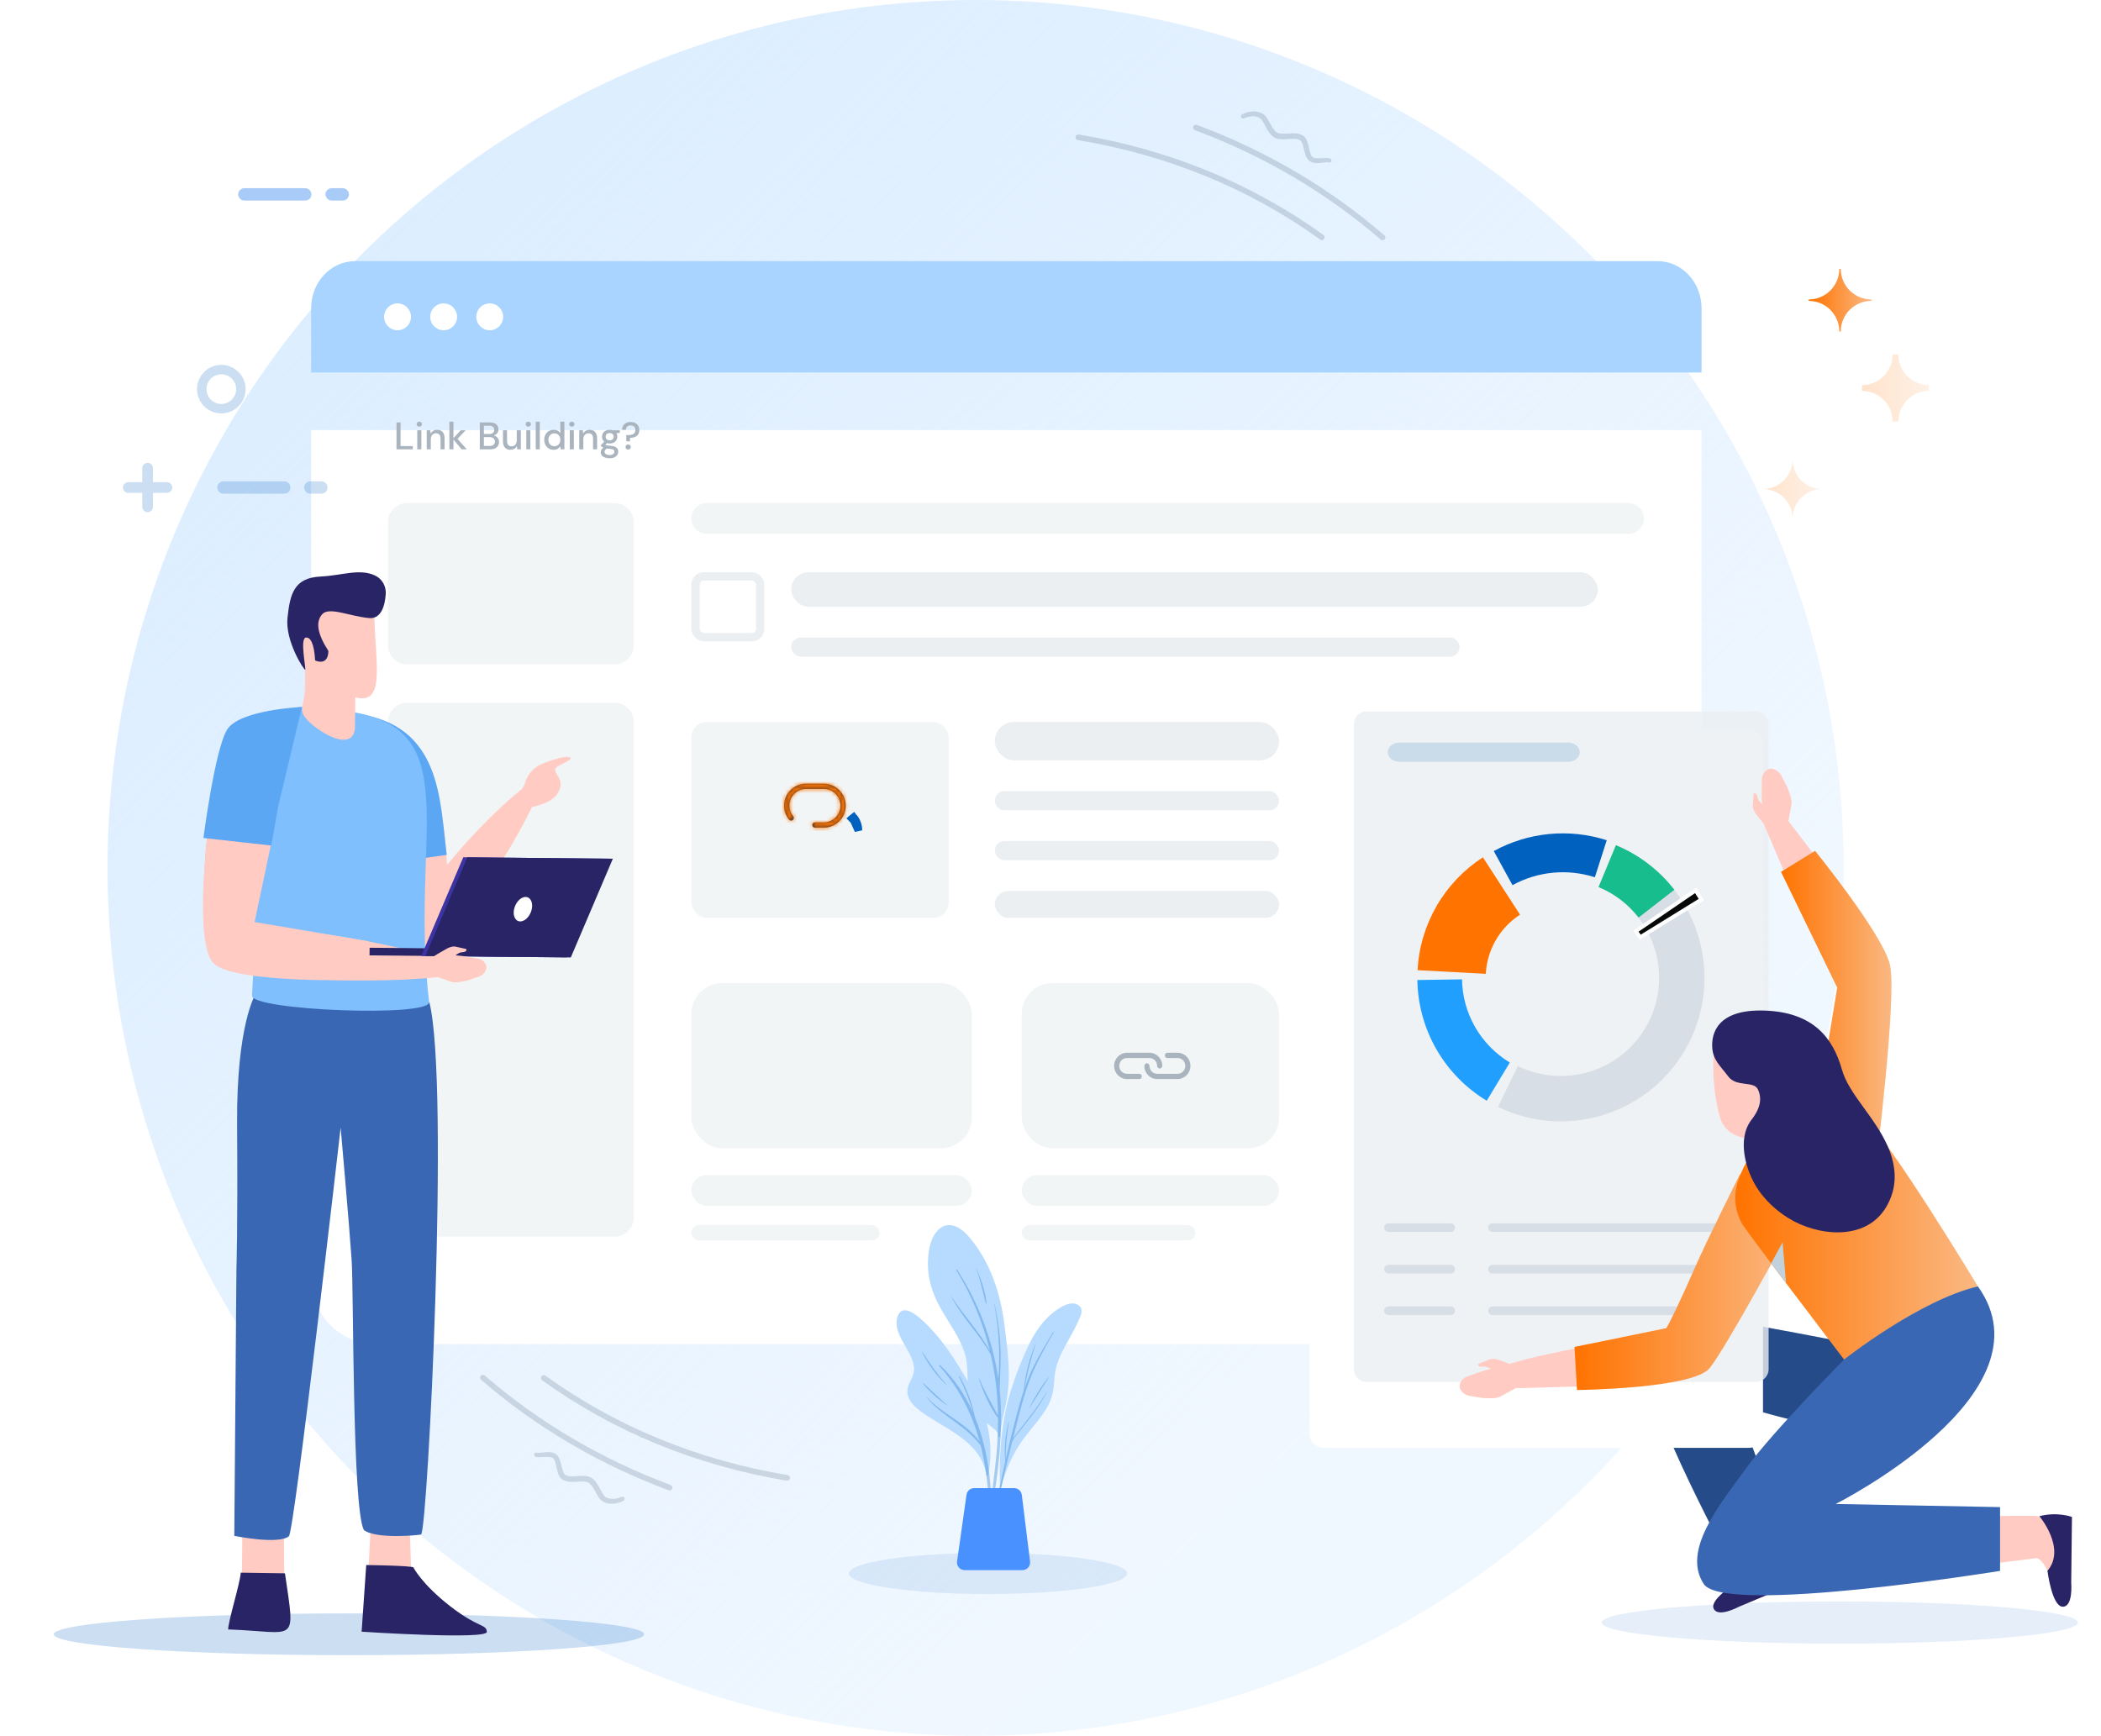<svg width="547" height="452" viewBox="0 0 547 452" fill="none" xmlns="http://www.w3.org/2000/svg">
<circle cx="226" cy="226" r="226" transform="matrix(-1 0 0 1 480 0)" fill="url(#paint0_linear_15095_28478)"/>
<path opacity="0.1" d="M479 428C513.242 428 541 425.538 541 422.5C541 419.462 513.242 417 479 417C444.758 417 417 419.462 417 422.5C417 425.538 444.758 428 479 428Z" fill="#0061BF"/>
<path opacity="0.2" d="M90.858 431C133.306 431 167.717 428.563 167.717 425.557C167.717 422.55 133.306 420.113 90.858 420.113C48.411 420.113 14 422.55 14 425.557C14 428.563 48.411 431 90.858 431Z" fill="#0061BF"/>
<g filter="url(#filter0_d_15095_28478)">
<path d="M81 97H443V335H98C88.611 335 81 327.389 81 318V97Z" fill="white"/>
</g>
<path d="M442.999 97H81V80.269C81 73.494 86.125 68 92.447 68H431.553C437.875 68 443 73.494 443 80.269V97H442.999Z" fill="#A8D4FF"/>
<circle cx="103.5" cy="82.5" r="3.5" fill="white"/>
<circle cx="115.5" cy="82.5" r="3.5" fill="white"/>
<circle cx="127.5" cy="82.5" r="3.5" fill="white"/>
<path d="M160 183H106C103.239 183 101 185.239 101 188V317C101 319.761 103.239 322 106 322H160C162.761 322 165 319.761 165 317V188C165 185.239 162.761 183 160 183Z" fill="#F2F5F6"/>
<path d="M160 173H106C103.239 173 101 170.761 101 168V136C101 133.239 103.239 131 106 131H160C162.761 131 165 133.239 165 136V168C165 170.761 162.761 173 160 173Z" fill="#F2F5F6"/>
<path d="M94.288 258.037C79.446 258.456 86.755 272.288 89.534 284.432C94.615 303.517 91.669 328.247 99.361 330.961C119.877 337.213 113.346 264.315 107.653 260.975C104.979 259.449 99.271 258.551 94.288 258.037Z" fill="#EDAC98"/>
<path d="M107.661 324.625C93.271 314.276 94.351 383.224 98.173 402.61C101.997 421.996 106.09 408.851 108.958 377.893C111.826 346.936 113.322 328.698 107.661 324.625Z" fill="#EDAC98"/>
<path d="M96.437 399L96 407.526L107 408L106.747 399.734L96.437 399Z" fill="#FFCBC2"/>
<path d="M107.628 408.151C107.628 408.151 109.838 412.522 117.238 418.269C124.639 424.015 126.604 422.809 126.754 424.923C126.903 427.038 94.15 424.88 94.15 424.88L95.348 407.517C95.348 407.517 107.629 407.698 107.628 408.151Z" fill="#292466"/>
<path d="M78.436 258.24C63.902 255.2 63.913 270.889 63.79 283.347C64.292 303.088 59.559 325.918 66.407 330.345C84.906 341.193 90.925 266.381 86.168 261.811C83.921 259.704 83.162 259.898 78.436 258.24Z" fill="#EDAC98"/>
<path d="M74.176 324.296C59.787 313.947 60.866 382.895 64.689 402.281C68.513 421.667 72.605 408.522 75.473 377.564C78.341 346.607 79.838 328.367 74.176 324.296Z" fill="#EDAC98"/>
<path d="M63.103 398L63 409.675L74 410L73.901 398.535L63.103 398Z" fill="#FFCBC2"/>
<path d="M62.677 409.509C62.502 412.31 59.483 421.86 59.395 424.29C77.466 424.926 76.921 428.555 74.192 409.68L62.677 409.509Z" fill="#292466"/>
<path d="M66.456 259C66.456 259 61.566 266.933 61.73 292.549C61.917 321.84 61.572 328.71 61.55 330.868C61.527 333.024 61 399.921 61 399.921C61 399.921 72.425 402.275 75.207 400.029C76.663 398.854 88.689 293.623 88.689 293.623C88.689 293.623 90.901 318.604 91.546 328.076C92.103 336.279 91.698 392.603 94.727 398.393C97.892 400.893 109.486 399.716 109.645 399.559C111.375 397.834 117.115 282.159 111.784 260.976L66.456 259Z" fill="#3A67B3"/>
<path d="M101.762 193.505C93.6 198.718 104.115 247.728 110.413 245.16C121.427 246.012 116.546 187.772 101.762 193.505Z" fill="#FFCBC2"/>
<path d="M92.477 185.791C115.09 188.628 114.472 208.467 116.311 222.614L100.443 224.766L92.477 185.791Z" fill="#5BA7F4"/>
<path d="M110.929 246.221C120.434 244.608 142.709 205.674 140.552 203.377C138.886 199.031 92.221 246.175 110.929 246.221Z" fill="#FFCBC2"/>
<path d="M78.332 184.096C48.001 187.953 69.231 205.484 65.615 259.264C65.58 263.11 111.942 264.943 111.723 260.944C106.686 218.526 121.301 190.696 92.429 185.517" fill="#80BFFE"/>
<path d="M92.497 181.588L92.418 189.591C91.773 196.949 80.231 189.003 78.943 185.983C78.049 184.038 79.37 183.056 79.41 178.953C79.451 174.851 79.455 174.398 79.455 174.398C65.677 152.512 88.658 143.607 97.452 159.134C97.476 171.793 100.77 183.738 92.497 181.588Z" fill="#FFCBC2"/>
<path d="M62.526 192.841C53.529 195.655 49.904 246.613 56.475 245.806C66.601 249.415 77.875 191.228 62.526 192.841Z" fill="#EDAC98"/>
<path d="M95.999 245.107L66.285 240.091L70.654 219.386L54.019 217.422C54.019 217.422 50.537 245.221 55.49 250.724C60.443 256.227 94.606 255.158 94.606 255.158L95.999 245.107Z" fill="#FFCBC2"/>
<path d="M57.208 247.171C57.306 248.865 58.421 250.352 59.929 251.132C71.722 257.233 122.637 255.798 121.048 252.287C120.999 249.552 56.467 234.428 57.208 247.171Z" fill="#FFCBC2"/>
<path d="M78.617 184.093C78.617 184.093 62.352 184.775 59.136 189.983C55.921 195.19 52.967 218.203 52.967 218.203L70.621 220.172L72.432 209.935" fill="#5BA7F4"/>
<path d="M100.431 154.678C100.571 152.668 99.486 150.726 97.663 149.867C93.601 147.954 89.117 149.855 83.453 150.126C76.472 150.458 75.514 154.764 74.854 160.844C74.192 166.924 79.137 174.482 79.453 174.399C79.768 174.317 77.948 166.076 79.692 166.007C81.437 165.938 81.916 169.573 82.036 171.975C84.5 173 85.5 171.5 85.5 169.5C82.698 165.17 82.077 161.999 83.87 159.959C85.663 157.919 90.843 160.429 96.043 160.937C99.374 161.263 100.24 157.455 100.431 154.678Z" fill="#292466"/>
<path d="M96.21 248.772L136.914 249.175L136.934 247.19L96.23 246.787L96.21 248.772Z" fill="#292466"/>
<path d="M147.548 249.294L109.674 248.921L120.614 223.224L158.488 223.597L147.548 249.294Z" fill="#3C34A4"/>
<path d="M148.616 249.304L110.742 248.932L121.682 223.234L159.556 223.607L148.616 249.304Z" fill="#292466"/>
<path d="M134.874 239.82C135.999 240.285 137.48 239.285 138.181 237.587C138.882 235.889 138.538 234.137 137.413 233.672C136.287 233.208 134.807 234.208 134.106 235.906C133.404 237.604 133.748 239.356 134.874 239.82Z" fill="white"/>
<path d="M144.531 200.574C144.916 202.195 147.004 203.3 145.309 206.38C143.613 209.46 137.97 210.219 137.97 210.219L135.584 205.928C135.584 205.928 136.507 204.695 136.678 203.921C136.849 203.146 137.943 200.34 140.756 199.078C143.568 197.816 147.976 196.513 148.526 197.338C149.074 198.163 144.228 199.302 144.531 200.574Z" fill="#FFCBC2"/>
<path d="M113.227 249.605L112.668 249.206L113.994 248.36L114.005 248.356L116.369 247.003C116.978 246.661 117.654 246.465 118.35 246.448L121.364 247.108C121.364 247.108 121.886 247.901 120.132 247.973C119.673 247.992 119.068 248.403 118.593 248.764L120.323 248.924L124.528 249.636C125.606 249.81 126.792 250.888 126.639 252.174C126.639 252.174 126.277 253.958 124.272 254.441L121.542 255.351C120.048 255.575 118.933 256.026 117.467 255.652L113.57 254.292L113.227 249.605Z" fill="#FFCBC2"/>
<path d="M432.894 348.641C444.186 339.205 458.655 382.407 461.652 400.994C464.648 419.581 454.407 402.792 441.166 376.178C431.812 357.373 427.578 353.085 432.894 348.641Z" fill="#EDAC98"/>
<path d="M464.954 402.707L461.06 394.538L449.662 398.397L455.076 407.59L464.954 402.707Z" fill="#EDAC98"/>
<path d="M464.955 402.707L466.006 406.37L457.466 413.647L449.688 414.426L453.145 411.47C453.145 411.47 455.312 409.224 455.074 407.59C454.838 405.957 464.955 402.707 464.955 402.707Z" fill="#EDAC98"/>
<path d="M465.377 403.897C465.377 403.897 460.492 413.708 453.145 411.472C453.145 411.472 445.088 416.216 446.13 418.805C447.174 421.393 452.739 418.382 452.739 418.382L468.561 411.755C468.561 411.755 468.381 407.731 465.377 403.897Z" fill="#292466"/>
<path d="M471.488 367.818C447.632 363.586 429.012 356.095 429.902 351.088C430.791 346.082 450.852 345.454 474.71 349.686C498.566 353.919 506.902 358.027 506.012 363.035C505.123 368.042 495.345 372.051 471.488 367.818Z" fill="#EDAC98"/>
<path d="M497.999 352.911C497.999 352.911 466.635 346.799 457.697 345.232C448.758 343.665 431.665 341 428.058 349.934C424.451 358.867 449.856 405.728 449.856 405.728L464.284 398.675L452.209 365.763C452.209 365.763 495.648 379.711 503.646 370.778C511.645 361.845 506.313 351.97 506.313 351.97L497.999 352.911Z" fill="#264B89"/>
<path d="M465.372 304.223C466.887 306.069 467.01 308.697 466.017 310.855C461.554 320.545 444.484 359.702 437.163 356.822C428.557 353.437 446.441 319.182 451.916 311.732C456.479 305.523 461.71 299.761 465.372 304.223Z" fill="#EDAC98"/>
<g filter="url(#filter1_d_15095_28478)">
<path d="M460.353 367H349.647C347.632 367 346 365.401 346 363.429V183.571C346 181.599 347.632 180 349.647 180H460.353C462.368 180 464 181.599 464 183.571V363.429C464.001 365.401 462.368 367 460.353 367Z" fill="white"/>
</g>
<path opacity="0.8" d="M457.126 359.852H355.823C353.98 359.852 352.486 358.359 352.486 356.517V188.579C352.486 186.737 353.98 185.244 355.823 185.244H457.126C458.969 185.244 460.463 186.737 460.463 188.579V356.516C460.463 358.358 458.969 359.852 457.126 359.852Z" fill="#EBEFF2"/>
<path d="M387.08 286.626C381.648 283.349 377.14 278.744 373.979 273.244C370.819 267.744 369.109 261.531 369.012 255.188L380.636 255.01C380.703 259.381 381.881 263.662 384.059 267.451C386.237 271.241 389.343 274.414 393.085 276.672L387.08 286.626Z" fill="#219FFF"/>
<path d="M388.908 221.611C393.362 219.167 398.267 217.656 403.324 217.171C408.38 216.686 413.483 217.236 418.32 218.789L415.226 228.43C411.699 227.298 407.978 226.896 404.291 227.25C400.603 227.604 397.027 228.706 393.78 230.488L388.908 221.611Z" fill="#0061BF"/>
<path d="M369.061 252.628C369.375 246.733 371.08 240.997 374.037 235.888C376.995 230.779 381.12 226.443 386.075 223.235L395.745 238.171C393.148 239.852 390.987 242.124 389.437 244.801C387.887 247.479 386.993 250.485 386.829 253.574L369.061 252.628Z" fill="#FF7300"/>
<path d="M420.849 220.14C425.459 222.073 429.635 224.911 433.129 228.486C436.623 232.061 439.364 236.301 441.191 240.954C443.018 245.607 443.893 250.58 443.765 255.577C443.637 260.574 442.507 265.495 440.443 270.049C438.38 274.602 435.424 278.695 431.751 282.086C428.078 285.477 423.762 288.097 419.058 289.79C414.355 291.484 409.359 292.217 404.368 291.946C399.376 291.675 394.489 290.406 389.996 288.214L395.182 277.589C398.253 279.088 401.595 279.956 405.008 280.141C408.421 280.326 411.837 279.825 415.053 278.667C418.269 277.509 421.22 275.717 423.731 273.399C426.243 271.08 428.264 268.282 429.675 265.168C431.086 262.055 431.858 258.69 431.946 255.273C432.034 251.856 431.436 248.456 430.187 245.274C428.937 242.093 427.063 239.194 424.674 236.749C422.284 234.305 419.429 232.364 416.277 231.042L420.849 220.14Z" fill="#D8DEE6"/>
<path d="M420.7 220.077C426.697 222.562 431.944 226.565 435.924 231.692L426.608 238.924C423.883 235.414 420.292 232.674 416.186 230.973L420.7 220.077Z" fill="#17BD8D"/>
<path d="M442.963 234.22L441.446 231.86L425.896 242.478L427.034 244.051L442.963 234.22Z" fill="#070908" stroke="white"/>
<path opacity="0.5" d="M408.25 198.363H364.34C362.658 198.363 361.295 197.245 361.295 195.863C361.295 194.482 362.658 193.363 364.34 193.363H408.25C409.932 193.363 411.295 194.482 411.295 195.863C411.295 197.245 409.932 198.363 408.25 198.363Z" fill="#A7C7DF"/>
<path d="M377.697 320.79H361.482C360.861 320.79 360.357 320.287 360.357 319.666C360.357 319.045 360.861 318.542 361.482 318.542H377.697C378.319 318.542 378.822 319.045 378.822 319.666C378.822 320.287 378.319 320.79 377.697 320.79Z" fill="#D8DEE6"/>
<path d="M451.464 320.79H388.57C387.949 320.79 387.445 320.287 387.445 319.666C387.445 319.045 387.949 318.542 388.57 318.542H451.464C452.085 318.542 452.588 319.045 452.588 319.666C452.588 320.287 452.085 320.79 451.464 320.79Z" fill="#D8DEE6"/>
<path d="M377.697 331.61H361.482C360.861 331.61 360.357 331.107 360.357 330.486C360.357 329.865 360.861 329.362 361.482 329.362H377.697C378.319 329.362 378.822 329.865 378.822 330.486C378.822 331.106 378.319 331.61 377.697 331.61Z" fill="#D8DEE6"/>
<path d="M451.464 331.61H388.57C387.949 331.61 387.445 331.107 387.445 330.486C387.445 329.865 387.949 329.362 388.57 329.362H451.464C452.085 329.362 452.588 329.865 452.588 330.486C452.588 331.106 452.085 331.61 451.464 331.61Z" fill="#D8DEE6"/>
<path d="M377.697 342.43H361.482C360.861 342.43 360.357 341.927 360.357 341.306C360.357 340.685 360.861 340.182 361.482 340.182H377.697C378.319 340.182 378.822 340.685 378.822 341.306C378.822 341.927 378.319 342.43 377.697 342.43Z" fill="#D8DEE6"/>
<path d="M451.464 342.43H388.57C387.949 342.43 387.445 341.927 387.445 341.306C387.445 340.685 387.949 340.182 388.57 340.182H451.464C452.085 340.182 452.588 340.685 452.588 341.306C452.588 341.927 452.085 342.43 451.464 342.43Z" fill="#D8DEE6"/>
<path d="M478.445 306.328C476.374 305.14 475.325 302.726 475.487 300.356C476.219 289.715 478.27 247.051 486.137 247.147C495.385 247.259 490.831 285.628 488.359 294.533C486.297 301.957 483.452 309.199 478.445 306.328Z" fill="#EDAC98"/>
<path d="M489.182 258.797C490.343 256.812 490.157 254.312 489.053 252.293C483.889 242.854 465.223 209.353 460.589 209.78C455.195 210.278 480.008 260.083 482.865 260.41C485.008 260.656 487.594 261.51 489.182 258.797Z" fill="#EDAC98"/>
<path d="M472.263 222.501L465.568 213.73L459.141 214.435L464.887 227.868L472.263 222.501Z" fill="#FFCBC2"/>
<path d="M459.897 214.455L459.152 214.43L459.141 214.435L459.134 214.425L457.269 212.109C456.795 211.511 456.468 210.815 456.33 210.068L456.525 206.707C456.525 206.707 457.293 206.008 457.67 207.887C457.768 208.376 458.315 208.959 458.787 209.41L458.663 207.518L458.71 202.864C458.712 201.672 459.673 200.209 461.088 200.154C461.088 200.154 463.075 200.241 463.938 202.317L465.388 205.103C465.886 206.675 466.565 207.8 466.411 209.443L465.61 213.877L459.897 214.455Z" fill="#FFCBC2"/>
<path d="M471.527 298.694L478.315 257.163L463.689 227.023L472.566 221.555C472.566 221.555 490.018 243.063 492.033 251.115C494.047 259.167 488.067 306.323 488.067 306.323L472.8 307.171L471.527 298.694Z" fill="url(#paint1_linear_15095_28478)"/>
<path d="M443.072 353.823C442.129 355.921 439.985 357.221 437.7 357.495C427.012 358.775 388.882 363.04 386.539 359.021C383.814 354.343 438.794 345.611 440.719 347.746C442.164 349.348 444.361 350.956 443.072 353.823Z" fill="#FFCBC2"/>
<path d="M420.319 360.766L394.571 361.482L393.039 355.167L419.299 349.505L420.319 360.766Z" fill="#FFCBC2"/>
<path d="M393.309 355.879L393.049 355.181L393.052 355.171L393.04 355.168L390.251 354.134C389.533 353.874 388.771 353.785 388.017 353.891L384.888 355.143C384.888 355.143 384.469 356.092 386.372 355.854C386.868 355.792 387.595 356.126 388.171 356.43L386.336 356.913L381.934 358.432C380.804 358.812 379.721 360.187 380.116 361.546C380.116 361.546 380.828 363.402 383.073 363.563L386.176 364.055C387.827 364.028 389.108 364.315 390.619 363.649L394.573 361.485L393.309 355.879Z" fill="#FFCBC2"/>
<path d="M452.973 305.794C452.973 305.794 444.067 323.594 441.098 330.481C438.129 337.368 434.101 345.739 433.784 345.845C433.465 345.951 409.93 350.719 409.93 350.719L410.566 361.951C410.566 361.951 440.781 361.632 445.128 356.229C449.475 350.825 466.226 319.887 466.226 319.887L452.973 305.794Z" fill="url(#paint2_linear_15095_28478)"/>
<path d="M445.243 406.271C435.437 391.644 507.993 392.681 526.471 396.348C544.948 400.014 525.61 403.544 496.059 406.896C466.509 410.249 449.101 412.026 445.243 406.271Z" fill="#EDAC98"/>
<path d="M529.702 394.721L520.123 394.743L519.672 407.035L530.264 405.721L529.702 394.721Z" fill="#FFCBC2"/>
<path d="M529.702 394.721L533.482 395.21L536.775 405.932L534.403 413.377L533.061 409.032C533.061 409.032 531.86 406.153 530.264 405.721C528.669 405.29 529.702 394.721 529.702 394.721Z" fill="#FFCBC2"/>
<path d="M530.961 394.804C530.961 394.804 538.031 403.18 533.06 409.031C533.06 409.031 534.218 418.305 537.009 418.375C539.8 418.446 539.244 412.146 539.244 412.146L539.439 395.002C539.439 395.002 535.676 393.57 530.961 394.804Z" fill="#292466"/>
<path d="M444.585 406.353C448.145 409.987 465.066 399.202 482.381 382.263C499.695 365.325 510.846 348.648 507.287 345.014C503.727 341.38 486.806 352.165 469.491 369.103C452.176 386.042 441.026 402.719 444.585 406.353Z" fill="#EDAC98"/>
<path d="M480.121 354.008C480.121 354.008 461.617 372.659 454.56 382.376C447.503 392.093 437.884 403.794 443.583 412.466C448.973 420.668 520.72 409.048 520.72 409.048V392.439L477.927 391.622C477.927 391.622 535.009 362.942 514.954 334.97L490.786 333.634L480.121 354.008Z" fill="#3A67B3"/>
<path d="M456.713 303.352L456.11 296.53C456.11 296.53 449.776 296.643 447.976 291.445C446.175 286.247 444.854 273.328 447.734 268.519C450.614 263.711 470.921 262.988 473.449 276.425C475.979 289.862 474.81 305.949 474.81 305.949L456.713 303.352Z" fill="#FFCBC2"/>
<path d="M514.954 334.972C499.624 338.563 480.116 354.013 480.116 354.013C480.116 354.013 472.216 343.68 464.998 334.127C463.649 332.355 462.348 330.617 461.113 328.977C457.001 323.501 453.749 319.098 453.359 318.335C450.53 312.795 451.96 308.051 453.944 304.023C456.123 299.57 460.268 296.224 464.266 293.299C472.671 287.158 480.897 287.353 485.238 291.009C491.658 296.403 514.954 334.972 514.954 334.972Z" fill="url(#paint3_linear_15095_28478)"/>
<path d="M464.998 334.126C463.649 332.355 462.348 330.617 461.113 328.976L464.105 323.485L464.998 334.126Z" fill="#C2D2DC"/>
<path d="M465.472 317.106C462.298 315.114 459.542 312.491 457.608 309.574C454.494 304.881 452.12 296.552 456.034 291.535C457.231 290.002 457.909 288.58 458.15 287.265C458.39 285.948 458.195 284.738 457.649 283.626C456.559 281.401 452.067 283.138 449.939 280.29C447.81 277.442 445.941 276 445.776 272.621C445.611 269.243 446.952 262.696 459.501 263.149C472.049 263.603 477.219 270.2 479.567 278.565C480.447 281.702 482.638 284.874 484.976 288.088C487.376 291.385 489.816 294.742 491.479 298.486C493.138 302.221 493.853 306.354 492.761 310.349C492.391 311.701 491.832 313.035 491.055 314.338C485.696 323.316 473.085 321.883 465.472 317.106Z" fill="#292466"/>
<rect x="259" y="188" width="74" height="10" rx="5" fill="#EBEFF2"/>
<rect x="259" y="206" width="74" height="5" rx="2.5" fill="#EBEFF2"/>
<rect x="259" y="219" width="74" height="5" rx="2.5" fill="#EBEFF2"/>
<rect x="259" y="232" width="74" height="7" rx="3.5" fill="#EBEFF2"/>
<rect x="180" y="188" width="67" height="51" rx="4" fill="#F2F5F6"/>
<mask id="path-82-inside-1_15095_28478" fill="white">
<path d="M214.458 215.521H212.167C211.791 215.521 211.479 215.209 211.479 214.833C211.479 214.457 211.791 214.146 212.167 214.146H214.458C216.86 214.146 218.813 212.193 218.813 209.792C218.813 207.39 216.86 205.438 214.458 205.438H209.875C207.473 205.438 205.521 207.39 205.521 209.792C205.521 210.8 205.878 211.781 206.52 212.56C206.758 212.853 206.722 213.284 206.428 213.532C206.135 213.77 205.704 213.733 205.457 213.44C204.604 212.413 204.137 211.121 204.137 209.792C204.137 206.629 206.703 204.062 209.866 204.062H214.449C217.612 204.062 220.178 206.629 220.178 209.792C220.178 212.954 217.621 215.521 214.458 215.521Z"/>
</mask>
<path d="M214.458 215.521H212.167C211.791 215.521 211.479 215.209 211.479 214.833C211.479 214.457 211.791 214.146 212.167 214.146H214.458C216.86 214.146 218.813 212.193 218.813 209.792C218.813 207.39 216.86 205.438 214.458 205.438H209.875C207.473 205.438 205.521 207.39 205.521 209.792C205.521 210.8 205.878 211.781 206.52 212.56C206.758 212.853 206.722 213.284 206.428 213.532C206.135 213.77 205.704 213.733 205.457 213.44C204.604 212.413 204.137 211.121 204.137 209.792C204.137 206.629 206.703 204.062 209.866 204.062H214.449C217.612 204.062 220.178 206.629 220.178 209.792C220.178 212.954 217.621 215.521 214.458 215.521Z" fill="#292D32"/>
<path d="M206.52 212.56L208.072 211.299L208.064 211.289L206.52 212.56ZM206.428 213.532L207.69 215.084L207.704 215.072L207.718 215.06L206.428 213.532ZM205.457 213.44L203.918 214.718L203.923 214.724L203.928 214.73L205.457 213.44ZM214.458 213.521H212.167V217.521H214.458V213.521ZM212.167 213.521C212.895 213.521 213.479 214.105 213.479 214.833H209.479C209.479 216.314 210.686 217.521 212.167 217.521V213.521ZM213.479 214.833C213.479 215.562 212.895 216.146 212.167 216.146V212.146C210.686 212.146 209.479 213.353 209.479 214.833H213.479ZM212.167 216.146H214.458V212.146H212.167V216.146ZM214.458 216.146C217.965 216.146 220.813 213.298 220.813 209.792H216.813C216.813 211.089 215.755 212.146 214.458 212.146V216.146ZM220.813 209.792C220.813 206.285 217.965 203.437 214.458 203.437V207.438C215.755 207.438 216.813 208.495 216.813 209.792H220.813ZM214.458 203.437H209.875V207.438H214.458V203.437ZM209.875 203.437C206.369 203.437 203.521 206.285 203.521 209.792H207.521C207.521 208.495 208.578 207.438 209.875 207.438V203.437ZM203.521 209.792C203.521 211.272 204.045 212.7 204.976 213.831L208.064 211.289C207.712 210.861 207.521 210.328 207.521 209.792H203.521ZM204.968 213.821C204.525 213.276 204.591 212.465 205.139 212.003L207.718 215.06C208.852 214.104 208.992 212.431 208.072 211.299L204.968 213.821ZM205.167 211.979C205.712 211.536 206.524 211.603 206.985 212.15L203.928 214.73C204.885 215.864 206.558 216.004 207.69 215.084L205.167 211.979ZM206.995 212.162C206.44 211.493 206.137 210.652 206.137 209.792H202.137C202.137 211.589 202.769 213.333 203.918 214.718L206.995 212.162ZM206.137 209.792C206.137 207.734 207.808 206.062 209.866 206.062V202.062C205.599 202.062 202.137 205.525 202.137 209.792H206.137ZM209.866 206.062H214.449V202.062H209.866V206.062ZM214.449 206.062C216.507 206.062 218.178 207.734 218.178 209.792H222.178C222.178 205.525 218.716 202.062 214.449 202.062V206.062ZM218.178 209.792C218.178 211.854 216.512 213.521 214.458 213.521V217.521C218.73 217.521 222.178 214.055 222.178 209.792H218.178Z" fill="#FF7300" mask="url(#path-82-inside-1_15095_28478)"/>
<path d="M223.479 216.208C223.479 214.964 223.039 213.76 222.253 212.806L222.543 212.56L222.017 212.997L223.479 216.208ZM222.021 213.001L222.029 212.994L222.256 212.81C222.358 212.936 222.343 213.126 222.217 213.233C222.069 213.358 221.872 213.315 221.779 213.205L222.021 213.001Z" fill="#292D32" stroke="#0061BF" stroke-width="2"/>
<rect x="266" y="256" width="67" height="43" rx="8" fill="#F2F5F6"/>
<rect x="266" y="306" width="66.999" height="8" rx="4" fill="#F2F5F6"/>
<rect x="266" y="319" width="45.224" height="4" rx="2" fill="#F2F5F6"/>
<path d="M303.932 275.497L306.597 275.497C307.702 275.497 308.597 276.417 308.597 277.552C308.597 278.686 307.702 279.606 306.598 279.606L301.266 279.606C300.161 279.606 299.267 278.686 299.267 277.552C299.267 277.174 298.968 276.867 298.6 276.867C298.232 276.867 297.934 277.174 297.934 277.552C297.934 279.443 299.425 280.975 301.266 280.975L306.598 280.975C308.438 280.975 309.93 279.443 309.93 277.552C309.93 275.661 308.438 274.128 306.597 274.128L303.932 274.128C303.564 274.128 303.265 274.435 303.265 274.813C303.265 275.191 303.564 275.497 303.932 275.497Z" fill="#AAB4BE"/>
<path d="M290.069 277.551C290.069 279.442 291.561 280.975 293.402 280.975L296.6 280.975C296.968 280.975 297.266 280.668 297.266 280.29C297.266 279.912 296.968 279.605 296.6 279.605L293.402 279.605C292.297 279.605 291.402 278.685 291.402 277.551C291.402 276.416 292.297 275.497 293.401 275.497L299.266 275.497C300.37 275.497 301.265 276.416 301.265 277.551C301.265 277.929 301.563 278.235 301.931 278.235C302.299 278.235 302.598 277.929 302.598 277.551C302.598 275.66 301.106 274.127 299.266 274.127L293.401 274.127C291.561 274.127 290.069 275.66 290.069 277.551Z" fill="#AAB4BE"/>
<rect x="180" y="256" width="73" height="43" rx="8" fill="#F2F5F6"/>
<rect x="180" y="306" width="73" height="8" rx="4" fill="#F2F5F6"/>
<rect x="180" y="319" width="49" height="4" rx="2" fill="#F2F5F6"/>
<path d="M424 131H184C181.791 131 180 132.791 180 135C180 137.209 181.791 139 184 139H424C426.209 139 428 137.209 428 135C428 132.791 426.209 131 424 131Z" fill="#F2F5F6"/>
<rect x="206" y="149" width="210" height="9" rx="4.5" fill="#EBEFF2"/>
<rect x="206" y="166" width="174" height="5" rx="2.5" fill="#EBEFF2"/>
<rect x="181.086" y="150.086" width="16.827" height="15.827" rx="2.173" stroke="#EBEFF2" stroke-width="2.173"/>
<path opacity="0.1" d="M257.232 415.071C277.243 415.071 293.465 412.674 293.465 409.718C293.465 406.761 277.243 404.364 257.232 404.364C237.222 404.364 221 406.761 221 409.718C221 412.674 237.222 415.071 257.232 415.071Z" fill="#0061BF"/>
<path d="M261.597 366.939C261.08 369.132 260.532 371.289 260.425 373.54C260.488 373.651 260.474 374.06 260.425 373.949C260.425 374.314 259.859 374.247 259.859 373.887C259.859 373.656 259.859 373.42 259.859 373.198C258.567 371.592 256.691 370.578 255.177 369.194C253.957 368.1 253.068 366.687 252.61 365.116C251.354 360.788 252.53 356.22 251.02 351.883C249.714 348.164 247.375 344.926 245.397 341.555C243.307 337.996 241.765 334.242 241.609 330.065C241.489 326.867 241.868 322.606 244.309 320.213C246.894 317.669 250.102 319.573 252.084 321.841C257.823 328.42 260.479 336.733 261.552 345.233C262.145 349.939 262.76 354.672 262.617 359.418C262.528 361.952 262.186 364.472 261.597 366.939Z" fill="#B7DBFF"/>
<path opacity="0.4" d="M260.439 375.27C260.753 370.825 260.701 366.362 260.283 361.926C260.284 361.911 260.284 361.896 260.283 361.881C260.354 358.278 260.64 354.689 260.497 351.082C260.322 347.186 259.791 343.315 258.911 339.517C258.911 339.472 258.831 339.486 258.84 339.517C259.543 343.255 259.963 347.04 260.096 350.841C260.167 352.879 260.151 354.914 260.047 356.948C260.011 357.611 259.949 358.283 259.904 358.946C258.406 348.831 254.743 339.157 249.167 330.581C249.095 330.465 248.886 330.581 248.957 330.71C252.94 337.228 255.889 344.322 257.699 351.74C254.936 346.634 250.766 342.435 247.674 337.529C247.674 337.502 247.612 337.529 247.625 337.555C250.405 343.022 254.999 347.341 257.926 352.71C258.43 354.902 258.848 357.117 259.156 359.346C259.57 362.401 259.793 365.479 259.824 368.562C258.14 365.426 256.393 362.424 255.021 359.106C255.017 359.097 255.012 359.089 255.005 359.082C254.998 359.076 254.99 359.071 254.981 359.067C254.972 359.064 254.963 359.062 254.953 359.062C254.944 359.062 254.934 359.064 254.925 359.068C254.917 359.072 254.909 359.077 254.902 359.084C254.895 359.091 254.89 359.099 254.887 359.108C254.883 359.117 254.881 359.126 254.881 359.136C254.882 359.145 254.884 359.155 254.887 359.164C256.055 362.611 257.628 366.325 259.833 369.265C259.833 371.447 259.772 373.63 259.65 375.812C259.307 381.63 258.314 387.377 257.868 393.16C257.864 393.195 257.874 393.231 257.896 393.258C257.918 393.286 257.951 393.304 257.986 393.309C258.022 393.313 258.057 393.303 258.085 393.28C258.113 393.258 258.131 393.226 258.136 393.191C259.31 387.276 260.08 381.289 260.439 375.27Z" fill="#3588D8"/>
<path opacity="0.4" d="M254.264 330.395C254.264 330.355 254.183 330.395 254.197 330.426C255.262 333.366 255.863 336.342 256.634 339.353C256.642 339.379 256.658 339.402 256.681 339.416C256.704 339.431 256.732 339.436 256.759 339.432C256.786 339.428 256.81 339.413 256.827 339.392C256.845 339.371 256.853 339.345 256.852 339.317C256.54 336.262 255.449 333.215 254.264 330.395Z" fill="#3588D8"/>
<path d="M281.294 342.72C280.584 344.443 279.767 346.12 278.848 347.742C276.928 351.216 274.932 354.414 274.566 358.448C274.406 360.254 274.348 362.069 273.796 363.786C273.295 365.283 272.575 366.699 271.657 367.985C269.581 371.005 266.983 373.611 265.058 376.747C263.054 380.016 261.573 383.577 260.67 387.302C260.625 387.507 260.304 387.449 260.349 387.249C260.351 387.233 260.351 387.216 260.349 387.2C260.346 387.194 260.345 387.187 260.345 387.18C260.345 387.173 260.346 387.166 260.349 387.16C260.041 378.482 260.736 369.737 263.388 361.424C264.557 357.771 265.962 354.198 267.594 350.726C269.015 347.715 270.784 344.815 273.279 342.564C274.896 341.11 278.403 338.352 280.706 339.811C281.825 340.523 281.731 341.63 281.294 342.72Z" fill="#B7DBFF"/>
<path opacity="0.4" d="M272.562 362.385C271.028 364.902 269.341 367.324 267.51 369.635C266.668 370.729 265.817 371.819 264.974 372.917C264.578 373.433 264.132 373.949 263.767 374.51C263.999 373.598 264.213 372.682 264.453 371.77C265.576 367.389 266.654 362.963 268.325 358.751C269.956 354.627 272.13 350.744 274.358 346.937C274.42 346.839 274.255 346.763 274.197 346.861C272.362 349.877 270.495 352.888 268.953 356.068C268.099 357.842 267.355 359.666 266.725 361.531C267.435 357.575 268.425 353.675 269.688 349.859C269.688 349.823 269.653 349.801 269.639 349.837C267.978 353.696 266.939 357.792 266.561 361.975C266.183 363.102 265.834 364.239 265.514 365.387C264.146 370.24 262.943 375.146 261.829 380.065C261.809 376.829 262.09 373.598 262.666 370.413C262.666 370.342 262.568 370.324 262.551 370.413C261.703 373.733 261.42 377.172 261.713 380.586C261.291 382.46 260.88 384.332 260.479 386.204C259.628 390.207 258.576 394.277 258.077 398.338C258.076 398.348 258.076 398.359 258.078 398.369C258.081 398.38 258.085 398.389 258.091 398.398C258.098 398.407 258.105 398.414 258.114 398.42C258.123 398.426 258.134 398.429 258.144 398.431C258.155 398.433 258.165 398.432 258.176 398.43C258.186 398.428 258.196 398.423 258.205 398.417C258.213 398.411 258.221 398.403 258.226 398.394C258.232 398.385 258.236 398.375 258.238 398.364C258.835 396.176 259.196 393.916 259.681 391.692C260.167 389.468 260.675 387.244 261.192 385.02C261.949 381.791 262.733 378.569 263.544 375.355C264.083 374.176 265.121 373.131 265.901 372.143C266.757 371.058 267.612 369.973 268.445 368.87C270.008 366.829 271.407 364.668 272.629 362.407C272.665 362.371 272.589 362.34 272.562 362.385Z" fill="#3588D8"/>
<path opacity="0.4" d="M272.913 358.675C271.016 361.114 269.373 363.74 268.012 366.512C268.012 366.548 268.047 366.588 268.07 366.552C269.732 363.95 271.367 361.326 273.029 358.724C273.033 358.679 272.962 358.635 272.913 358.675Z" fill="#3588D8"/>
<path d="M235.933 350.939C237.06 352.879 238.343 355.2 237.862 357.527C237.555 358.999 236.476 360.195 236.28 361.694C235.835 365.008 239.15 367.201 241.547 368.767C247.513 372.677 255.698 376.159 256.785 384.143C256.825 384.428 257.315 384.357 257.279 384.077C257.283 384.061 257.283 384.044 257.279 384.028C257.279 384.028 257.31 384.001 257.31 383.979C258.091 379.948 258.053 375.802 257.199 371.787C256.308 367.673 254.526 363.976 252.387 360.36C248.796 354.244 244.991 347.977 239.56 343.293C238.058 341.999 234.979 339.664 233.767 342.59C232.605 345.437 234.552 348.577 235.933 350.939Z" fill="#B7DBFF"/>
<path opacity="0.4" d="M241.396 363.91C245.352 368.184 251.644 370.582 255.048 375.372C253.029 368.033 249.701 361.428 244.555 355.694C244.532 355.664 244.521 355.627 244.524 355.59C244.527 355.553 244.543 355.517 244.569 355.491C244.596 355.464 244.631 355.448 244.669 355.446C244.706 355.443 244.743 355.454 244.773 355.476C248.417 359.01 251.331 363.224 253.35 367.877C252.41 364.628 251.173 361.472 249.656 358.448C249.648 358.425 249.648 358.4 249.656 358.378C249.664 358.355 249.68 358.336 249.701 358.324C249.721 358.312 249.746 358.307 249.769 358.311C249.793 358.315 249.815 358.327 249.83 358.345C251.711 361.652 253.054 365.236 253.809 368.963C258.3 379.807 258.71 392.537 257.774 403.96C257.774 404.124 257.512 404.129 257.516 403.96C257.774 394.952 257.627 385.785 255.467 376.987C255.422 376.8 255.368 376.622 255.324 376.44C251.617 371.28 245.352 368.878 241.325 363.985C241.28 363.932 241.351 363.861 241.396 363.91Z" fill="#3588D8"/>
<path opacity="0.4" d="M240.477 360.236C242.553 362.139 244.598 364.083 246.679 365.987C246.679 365.987 246.679 366.04 246.647 366.027C244.295 364.439 242.176 362.532 240.352 360.36C240.339 360.343 240.333 360.322 240.334 360.3C240.336 360.279 240.345 360.259 240.36 360.244C240.375 360.229 240.395 360.22 240.417 360.218C240.438 360.216 240.459 360.223 240.477 360.236Z" fill="#3588D8"/>
<path opacity="0.4" d="M240.148 351.994C241.994 355.002 244.08 357.856 246.385 360.529C246.389 360.533 246.391 360.537 246.393 360.541C246.394 360.546 246.395 360.55 246.395 360.555C246.395 360.56 246.394 360.565 246.392 360.569C246.389 360.573 246.387 360.577 246.383 360.58C246.38 360.584 246.376 360.586 246.371 360.588C246.367 360.589 246.362 360.59 246.357 360.59C246.352 360.59 246.348 360.588 246.343 360.586C246.339 360.584 246.335 360.582 246.332 360.578C243.745 358.133 241.614 355.249 240.036 352.06C240.032 352.046 240.032 352.031 240.038 352.017C240.043 352.003 240.053 351.991 240.066 351.983C240.079 351.975 240.094 351.972 240.108 351.974C240.123 351.976 240.137 351.983 240.148 351.994Z" fill="#3588D8"/>
<path d="M249.176 406.569C249.006 407.773 249.94 408.849 251.156 408.849H266.195C267.397 408.849 268.327 407.796 268.18 406.603L266.03 389.253C265.906 388.251 265.055 387.499 264.045 387.499H253.61C252.614 387.499 251.769 388.232 251.63 389.219L249.176 406.569Z" fill="#4991FF"/>
<path d="M103.23 117V110H104.29V116.16H107.47V117H103.23ZM109.17 111.1C108.97 111.1 108.804 111.04 108.67 110.92C108.544 110.793 108.48 110.637 108.48 110.45C108.48 110.263 108.544 110.11 108.67 109.99C108.804 109.863 108.97 109.8 109.17 109.8C109.37 109.8 109.534 109.863 109.66 109.99C109.794 110.11 109.86 110.263 109.86 110.45C109.86 110.637 109.794 110.793 109.66 110.92C109.534 111.04 109.37 111.1 109.17 111.1ZM108.64 117V112.04H109.7V117H108.64ZM111.1 117V112.04H112.04L112.12 112.91C112.273 112.603 112.496 112.363 112.79 112.19C113.09 112.01 113.433 111.92 113.82 111.92C114.42 111.92 114.89 112.107 115.23 112.48C115.576 112.853 115.75 113.41 115.75 114.15V117H114.7V114.26C114.7 113.3 114.306 112.82 113.52 112.82C113.126 112.82 112.8 112.96 112.54 113.24C112.286 113.52 112.16 113.92 112.16 114.44V117H111.1ZM116.998 117V109.8H118.058V114.09L119.958 112.04H121.228L119.118 114.29L121.538 117H120.198L118.058 114.46V117H116.998ZM124.919 117V110H127.559C128.286 110 128.836 110.17 129.209 110.51C129.582 110.85 129.769 111.277 129.769 111.79C129.769 112.237 129.649 112.593 129.409 112.86C129.169 113.12 128.879 113.297 128.539 113.39C128.806 113.443 129.042 113.55 129.249 113.71C129.462 113.87 129.629 114.07 129.749 114.31C129.869 114.55 129.929 114.81 129.929 115.09C129.929 115.45 129.839 115.777 129.659 116.07C129.486 116.357 129.229 116.583 128.889 116.75C128.549 116.917 128.132 117 127.639 117H124.919ZM125.979 113H127.429C127.836 113 128.146 112.907 128.359 112.72C128.572 112.527 128.679 112.263 128.679 111.93C128.679 111.603 128.572 111.343 128.359 111.15C128.152 110.957 127.836 110.86 127.409 110.86H125.979V113ZM125.979 116.13H127.499C127.926 116.13 128.256 116.03 128.489 115.83C128.729 115.63 128.849 115.35 128.849 114.99C128.849 114.63 128.726 114.347 128.479 114.14C128.232 113.927 127.899 113.82 127.479 113.82H125.979V116.13ZM132.881 117.12C132.281 117.12 131.808 116.933 131.461 116.56C131.121 116.187 130.951 115.63 130.951 114.89V112.04H132.011V114.78C132.011 115.74 132.404 116.22 133.191 116.22C133.584 116.22 133.908 116.08 134.161 115.8C134.414 115.52 134.541 115.12 134.541 114.6V112.04H135.601V117H134.661L134.581 116.13C134.428 116.437 134.201 116.68 133.901 116.86C133.608 117.033 133.268 117.12 132.881 117.12ZM137.549 111.1C137.349 111.1 137.183 111.04 137.049 110.92C136.923 110.793 136.859 110.637 136.859 110.45C136.859 110.263 136.923 110.11 137.049 109.99C137.183 109.863 137.349 109.8 137.549 109.8C137.749 109.8 137.913 109.863 138.039 109.99C138.173 110.11 138.239 110.263 138.239 110.45C138.239 110.637 138.173 110.793 138.039 110.92C137.913 111.04 137.749 111.1 137.549 111.1ZM137.019 117V112.04H138.079V117H137.019ZM139.479 117V109.8H140.539V117H139.479ZM144.141 117.12C143.661 117.12 143.238 117.007 142.871 116.78C142.504 116.553 142.218 116.243 142.011 115.85C141.804 115.457 141.701 115.01 141.701 114.51C141.701 114.01 141.804 113.567 142.011 113.18C142.218 112.787 142.504 112.48 142.871 112.26C143.244 112.033 143.671 111.92 144.151 111.92C144.544 111.92 144.888 111.997 145.181 112.15C145.481 112.303 145.714 112.52 145.881 112.8V109.8H146.941V117H145.991L145.881 116.23C145.721 116.463 145.501 116.67 145.221 116.85C144.941 117.03 144.581 117.12 144.141 117.12ZM144.331 116.2C144.784 116.2 145.154 116.043 145.441 115.73C145.734 115.417 145.881 115.013 145.881 114.52C145.881 114.02 145.734 113.617 145.441 113.31C145.154 112.997 144.784 112.84 144.331 112.84C143.878 112.84 143.504 112.997 143.211 113.31C142.918 113.617 142.771 114.02 142.771 114.52C142.771 114.847 142.838 115.137 142.971 115.39C143.104 115.643 143.288 115.843 143.521 115.99C143.761 116.13 144.031 116.2 144.331 116.2ZM148.877 111.1C148.677 111.1 148.511 111.04 148.377 110.92C148.251 110.793 148.187 110.637 148.187 110.45C148.187 110.263 148.251 110.11 148.377 109.99C148.511 109.863 148.677 109.8 148.877 109.8C149.077 109.8 149.241 109.863 149.367 109.99C149.501 110.11 149.567 110.263 149.567 110.45C149.567 110.637 149.501 110.793 149.367 110.92C149.241 111.04 149.077 111.1 148.877 111.1ZM148.347 117V112.04H149.407V117H148.347ZM150.807 117V112.04H151.747L151.827 112.91C151.98 112.603 152.203 112.363 152.497 112.19C152.797 112.01 153.14 111.92 153.527 111.92C154.127 111.92 154.597 112.107 154.937 112.48C155.283 112.853 155.457 113.41 155.457 114.15V117H154.407V114.26C154.407 113.3 154.013 112.82 153.227 112.82C152.833 112.82 152.507 112.96 152.247 113.24C151.993 113.52 151.867 113.92 151.867 114.44V117H150.807ZM158.735 115.48C158.475 115.48 158.235 115.45 158.015 115.39L157.585 115.81C157.658 115.857 157.748 115.897 157.855 115.93C157.962 115.963 158.112 115.993 158.305 116.02C158.498 116.047 158.762 116.073 159.095 116.1C159.755 116.16 160.232 116.32 160.525 116.58C160.818 116.833 160.965 117.173 160.965 117.6C160.965 117.893 160.885 118.17 160.725 118.43C160.572 118.697 160.328 118.91 159.995 119.07C159.668 119.237 159.248 119.32 158.735 119.32C158.042 119.32 157.478 119.187 157.045 118.92C156.618 118.66 156.405 118.263 156.405 117.73C156.405 117.523 156.458 117.317 156.565 117.11C156.678 116.91 156.855 116.72 157.095 116.54C156.955 116.48 156.832 116.417 156.725 116.35C156.625 116.277 156.535 116.203 156.455 116.13V115.89L157.315 115.01C156.928 114.677 156.735 114.24 156.735 113.7C156.735 113.373 156.812 113.077 156.965 112.81C157.125 112.537 157.355 112.32 157.655 112.16C157.955 112 158.315 111.92 158.735 111.92C159.015 111.92 159.275 111.96 159.515 112.04H161.365V112.74L160.485 112.79C160.645 113.063 160.725 113.367 160.725 113.7C160.725 114.033 160.645 114.333 160.485 114.6C160.332 114.867 160.105 115.08 159.805 115.24C159.512 115.4 159.155 115.48 158.735 115.48ZM158.735 114.65C159.042 114.65 159.288 114.57 159.475 114.41C159.668 114.243 159.765 114.01 159.765 113.71C159.765 113.403 159.668 113.17 159.475 113.01C159.288 112.85 159.042 112.77 158.735 112.77C158.422 112.77 158.168 112.85 157.975 113.01C157.788 113.17 157.695 113.403 157.695 113.71C157.695 114.01 157.788 114.243 157.975 114.41C158.168 114.57 158.422 114.65 158.735 114.65ZM157.405 117.63C157.405 117.917 157.532 118.13 157.785 118.27C158.038 118.417 158.355 118.49 158.735 118.49C159.102 118.49 159.398 118.41 159.625 118.25C159.852 118.097 159.965 117.89 159.965 117.63C159.965 117.437 159.888 117.27 159.735 117.13C159.582 116.997 159.292 116.913 158.865 116.88C158.545 116.86 158.262 116.83 158.015 116.79C157.782 116.917 157.622 117.053 157.535 117.2C157.448 117.347 157.405 117.49 157.405 117.63ZM163.081 114.93L163.041 113.3H163.421C163.781 113.3 164.111 113.267 164.411 113.2C164.717 113.133 164.961 113.003 165.141 112.81C165.327 112.617 165.421 112.33 165.421 111.95C165.421 111.583 165.307 111.297 165.081 111.09C164.854 110.877 164.557 110.77 164.191 110.77C163.811 110.77 163.511 110.873 163.291 111.08C163.071 111.287 162.961 111.567 162.961 111.92H161.961C161.954 111.52 162.041 111.167 162.221 110.86C162.407 110.553 162.667 110.313 163.001 110.14C163.341 109.967 163.737 109.88 164.191 109.88C164.631 109.88 165.021 109.963 165.361 110.13C165.701 110.297 165.964 110.537 166.151 110.85C166.344 111.157 166.441 111.527 166.441 111.96C166.441 112.433 166.337 112.823 166.131 113.13C165.924 113.43 165.641 113.653 165.281 113.8C164.921 113.94 164.507 114.01 164.041 114.01L164.011 114.93H163.081ZM163.551 117.06C163.344 117.06 163.177 116.997 163.051 116.87C162.924 116.737 162.861 116.58 162.861 116.4C162.861 116.213 162.924 116.057 163.051 115.93C163.177 115.797 163.344 115.73 163.551 115.73C163.744 115.73 163.904 115.797 164.031 115.93C164.164 116.057 164.231 116.213 164.231 116.4C164.231 116.58 164.164 116.737 164.031 116.87C163.904 116.997 163.744 117.06 163.551 117.06Z" fill="#AAB4BE"/>
<path opacity="0.2" d="M492.736 92.303H494.24C494.24 96.706 497.802 100.275 502.194 100.275V101.783C497.801 101.783 494.24 105.353 494.24 109.756H492.736C492.736 105.353 489.174 101.783 484.781 101.783V100.275C489.174 100.275 492.736 96.705 492.736 92.303Z" fill="url(#paint4_linear_15095_28478)"/>
<path d="M478.869 70H479.246C479.246 74.403 482.807 77.973 487.199 77.973V78.35C482.806 78.35 479.245 81.92 479.245 86.323H478.869C478.869 81.92 475.307 78.35 470.914 78.35V77.973C475.308 77.973 478.869 74.403 478.869 70Z" fill="url(#paint5_linear_15095_28478)"/>
<path opacity="0.2" d="M466.696 119.625C466.696 123.885 470.141 127.339 474.392 127.339C470.141 127.339 466.696 130.792 466.696 135.053C466.696 130.792 463.25 127.339 459 127.339C463.25 127.338 466.696 123.885 466.696 119.625Z" fill="url(#paint6_linear_15095_28478)"/>
<g opacity="0.5">
<path opacity="0.3" d="M174.344 388.109C174.259 388.109 174.174 388.094 174.09 388.063C155.939 381.293 139.509 371.614 125.255 359.296C124.949 359.031 124.913 358.565 125.177 358.257C125.44 357.948 125.902 357.913 126.208 358.178C140.331 370.383 156.611 379.972 174.598 386.681C174.977 386.823 175.171 387.247 175.03 387.628C174.921 387.925 174.641 388.109 174.344 388.109Z" fill="#051F39"/>
<path opacity="0.3" d="M204.957 385.566C204.917 385.566 204.877 385.563 204.836 385.556C181.192 381.612 159.761 372.814 141.138 359.408C140.809 359.171 140.734 358.711 140.969 358.38C141.204 358.05 141.661 357.973 141.99 358.21C160.428 371.484 181.654 380.195 205.075 384.103C205.474 384.17 205.744 384.549 205.678 384.95C205.618 385.311 205.308 385.566 204.957 385.566Z" fill="#051F39"/>
<path opacity="0.3" d="M162.33 390.757C161.713 391.101 161.116 391.308 160.454 391.449C159.802 391.585 159.107 391.631 158.416 391.502C158.072 391.438 157.73 391.34 157.403 391.201C157.238 391.118 157.089 391.068 156.912 390.954L156.651 390.776L156.435 390.578C155.885 390.037 155.59 389.462 155.281 388.918C154.982 388.373 154.708 387.846 154.404 387.37C154.102 386.895 153.767 386.47 153.388 386.192C152.754 385.655 151.557 385.746 150.358 385.817C149.751 385.852 149.12 385.893 148.45 385.849C147.789 385.802 147.047 385.672 146.376 385.228C146.003 384.96 145.732 384.603 145.572 384.274C145.4 383.94 145.289 383.615 145.195 383.299C145.012 382.667 144.896 382.06 144.758 381.485C144.621 380.92 144.468 380.348 144.23 379.977C144.113 379.783 144.004 379.704 143.817 379.591C143.638 379.49 143.402 379.432 143.155 379.388C142.643 379.318 142.068 379.343 141.469 379.387C141.17 379.408 140.861 379.433 140.535 379.441C140.207 379.444 139.868 379.461 139.43 379.317C139.142 379.223 138.984 378.911 139.078 378.621C139.171 378.334 139.474 378.176 139.76 378.264L139.789 378.273C139.932 378.317 140.212 378.322 140.487 378.301C140.766 378.282 141.06 378.247 141.365 378.214C141.971 378.147 142.613 378.081 143.308 378.146C143.658 378.193 144.023 378.26 144.388 378.437C144.736 378.605 145.112 378.922 145.313 379.253C145.739 379.911 145.887 380.547 146.058 381.155C146.217 381.762 146.346 382.352 146.516 382.888C146.675 383.427 146.928 383.889 147.16 384.046C147.511 384.276 148.002 384.386 148.542 384.417C149.083 384.449 149.665 384.412 150.267 384.372C150.871 384.333 151.496 384.28 152.173 384.317C152.512 384.341 152.863 384.376 153.232 384.489L153.507 384.576L153.782 384.709C153.977 384.794 154.112 384.912 154.268 385.02C154.863 385.475 155.273 386.043 155.618 386.594C155.963 387.149 156.243 387.708 156.524 388.234C156.806 388.749 157.087 389.271 157.4 389.596L157.515 389.712L157.628 389.793C157.7 389.852 157.841 389.907 157.943 389.966C158.171 390.073 158.412 390.152 158.662 390.209C159.654 390.428 160.834 390.216 161.803 389.788L161.845 389.77C162.122 389.647 162.445 389.775 162.566 390.054C162.681 390.316 162.574 390.621 162.33 390.757Z" fill="#051F39"/>
</g>
<g opacity="0.5">
<path opacity="0.3" d="M311.345 32.469C311.43 32.469 311.516 32.484 311.6 32.516C329.75 39.285 346.181 48.964 360.434 61.282C360.741 61.547 360.776 62.013 360.513 62.321C360.249 62.63 359.787 62.665 359.481 62.4C345.359 50.195 329.078 40.606 311.091 33.897C310.712 33.755 310.519 33.331 310.659 32.95C310.769 32.653 311.048 32.469 311.345 32.469Z" fill="#051F39"/>
<path opacity="0.3" d="M280.733 35.012C280.772 35.012 280.813 35.015 280.853 35.022C304.498 38.966 325.929 47.764 344.551 61.17C344.88 61.407 344.956 61.867 344.721 62.198C344.486 62.528 344.028 62.605 343.7 62.368C325.261 49.094 304.036 40.383 280.614 36.475C280.215 36.409 279.946 36.029 280.011 35.628C280.071 35.267 280.381 35.012 280.733 35.012Z" fill="#051F39"/>
<path opacity="0.3" d="M323.359 29.821C323.976 29.477 324.574 29.27 325.236 29.129C325.888 28.994 326.582 28.948 327.273 29.076C327.618 29.141 327.959 29.239 328.286 29.377C328.451 29.46 328.6 29.51 328.777 29.625L329.038 29.802L329.255 30C329.804 30.541 330.099 31.116 330.408 31.66C330.707 32.205 330.982 32.732 331.286 33.208C331.588 33.684 331.922 34.108 332.302 34.386C332.935 34.923 334.133 34.832 335.331 34.761C335.938 34.726 336.569 34.685 337.239 34.729C337.901 34.776 338.642 34.907 339.314 35.351C339.686 35.618 339.957 35.975 340.118 36.304C340.289 36.638 340.4 36.963 340.494 37.279C340.678 37.911 340.794 38.518 340.932 39.093C341.068 39.658 341.221 40.23 341.46 40.601C341.577 40.795 341.686 40.874 341.872 40.988C342.051 41.088 342.287 41.146 342.534 41.19C343.047 41.261 343.621 41.235 344.22 41.191C344.519 41.17 344.829 41.145 345.155 41.137C345.483 41.134 345.821 41.117 346.26 41.261C346.548 41.355 346.705 41.667 346.612 41.957C346.519 42.244 346.215 42.402 345.93 42.315L345.901 42.305C345.758 42.261 345.477 42.256 345.203 42.278C344.923 42.296 344.629 42.331 344.324 42.364C343.718 42.431 343.076 42.498 342.381 42.432C342.031 42.385 341.666 42.318 341.302 42.141C340.954 41.974 340.577 41.656 340.376 41.325C339.95 40.667 339.802 40.031 339.631 39.423C339.472 38.816 339.343 38.226 339.174 37.69C339.015 37.151 338.762 36.689 338.529 36.532C338.178 36.302 337.687 36.192 337.147 36.161C336.606 36.129 336.024 36.166 335.422 36.206C334.819 36.245 334.193 36.298 333.517 36.261C333.177 36.237 332.826 36.202 332.457 36.089L332.183 36.002L331.907 35.869C331.712 35.784 331.577 35.666 331.421 35.558C330.827 35.103 330.417 34.535 330.072 33.984C329.727 33.429 329.447 32.87 329.165 32.344C328.883 31.829 328.602 31.307 328.29 30.982L328.175 30.866L328.062 30.785C327.989 30.726 327.849 30.671 327.746 30.612C327.518 30.505 327.277 30.426 327.028 30.369C326.036 30.15 324.856 30.363 323.887 30.79L323.845 30.808C323.568 30.931 323.245 30.804 323.123 30.525C323.008 30.262 323.116 29.957 323.359 29.821Z" fill="#051F39"/>
</g>
<path opacity="0.2" d="M43.47 125.552H39.826V121.907C39.826 121.157 39.182 120.514 38.432 120.514C37.682 120.514 37.038 121.157 37.038 121.907V125.552H33.394C32.643 125.552 32 126.195 32 126.946C32 127.696 32.643 128.339 33.394 128.339H37.038V131.984C37.038 132.734 37.682 133.378 38.432 133.378C39.182 133.378 39.826 132.734 39.826 131.984V128.339H43.47C44.221 128.339 44.864 127.696 44.864 126.946C44.864 126.195 44.221 125.552 43.47 125.552Z" fill="#0061BF"/>
<g opacity="0.2">
<path d="M51.297 101.325C51.297 104.755 54.084 107.65 57.622 107.65C61.052 107.65 63.947 104.862 63.947 101.325C63.947 97.894 61.159 95 57.622 95C54.191 95 51.297 97.787 51.297 101.325ZM53.763 101.325C53.763 99.181 55.478 97.466 57.622 97.466C59.766 97.466 61.481 99.181 61.481 101.325C61.481 103.469 59.766 105.184 57.622 105.184C55.478 105.184 53.763 103.469 53.763 101.325Z" fill="#0061BF"/>
</g>
<g opacity="0.2">
<path d="M58.157 125.336C57.299 125.336 56.549 126.086 56.549 126.944C56.549 127.802 57.299 128.552 58.157 128.552H74.022C74.88 128.552 75.63 127.909 75.63 126.944C75.63 126.086 74.88 125.336 74.022 125.336H58.157Z" fill="#0061BF"/>
</g>
<g opacity="0.2">
<path d="M80.776 125.336C79.918 125.336 79.168 126.086 79.168 126.944C79.168 127.802 79.918 128.552 80.776 128.552H83.67C84.528 128.552 85.278 127.909 85.278 126.944C85.278 126.086 84.528 125.336 83.67 125.336H80.776Z" fill="#0061BF"/>
</g>
<path d="M63.608 49C62.75 49 62 49.75 62 50.608C62 51.466 62.75 52.216 63.608 52.216H79.474C80.331 52.216 81.082 51.573 81.082 50.608C81.082 49.75 80.331 49 79.474 49H63.608Z" fill="#A9CBF7"/>
<path d="M86.335 49C85.477 49 84.727 49.75 84.727 50.608C84.727 51.466 85.477 52.216 86.335 52.216H89.229C90.087 52.216 90.837 51.573 90.837 50.608C90.837 49.75 90.087 49 89.229 49H86.335Z" fill="#A9CBF7"/>
<defs>
<filter id="filter0_d_15095_28478" x="41" y="72" width="442" height="318" filterUnits="userSpaceOnUse" color-interpolation-filters="sRGB">
<feFlood flood-opacity="0" result="BackgroundImageFix"/>
<feColorMatrix in="SourceAlpha" type="matrix" values="0 0 0 0 0 0 0 0 0 0 0 0 0 0 0 0 0 0 127 0" result="hardAlpha"/>
<feOffset dy="15"/>
<feGaussianBlur stdDeviation="20"/>
<feComposite in2="hardAlpha" operator="out"/>
<feColorMatrix type="matrix" values="0 0 0 0 0.118 0 0 0 0 0.129 0 0 0 0 0.176 0 0 0 0.07 0"/>
<feBlend mode="normal" in2="BackgroundImageFix" result="effect1_dropShadow_15095_28478"/>
<feBlend mode="normal" in="SourceGraphic" in2="effect1_dropShadow_15095_28478" result="shape"/>
</filter>
<filter id="filter1_d_15095_28478" x="311" y="160" width="178" height="247" filterUnits="userSpaceOnUse" color-interpolation-filters="sRGB">
<feFlood flood-opacity="0" result="BackgroundImageFix"/>
<feColorMatrix in="SourceAlpha" type="matrix" values="0 0 0 0 0 0 0 0 0 0 0 0 0 0 0 0 0 0 127 0" result="hardAlpha"/>
<feOffset dx="-5" dy="10"/>
<feGaussianBlur stdDeviation="15"/>
<feComposite in2="hardAlpha" operator="out"/>
<feColorMatrix type="matrix" values="0 0 0 0 0.118 0 0 0 0 0.129 0 0 0 0 0.176 0 0 0 0.12 0"/>
<feBlend mode="normal" in2="BackgroundImageFix" result="effect1_dropShadow_15095_28478"/>
<feBlend mode="normal" in="SourceGraphic" in2="effect1_dropShadow_15095_28478" result="shape"/>
</filter>
<linearGradient id="paint0_linear_15095_28478" x1="452" y1="46.713" x2="143.252" y2="376.815" gradientUnits="userSpaceOnUse">
<stop stop-color="#D9ECFF"/>
<stop offset="1" stop-color="#DCEDFF" stop-opacity="0.42"/>
</linearGradient>
<linearGradient id="paint1_linear_15095_28478" x1="492.437" y1="264.852" x2="463.664" y2="264.852" gradientUnits="userSpaceOnUse">
<stop stop-color="#FAB882"/>
<stop offset="1" stop-color="#FF7300"/>
</linearGradient>
<linearGradient id="paint2_linear_15095_28478" x1="466.206" y1="334.194" x2="409.879" y2="334.194" gradientUnits="userSpaceOnUse">
<stop stop-color="#FAB882"/>
<stop offset="1" stop-color="#FF7300"/>
</linearGradient>
<linearGradient id="paint3_linear_15095_28478" x1="514.932" y1="321.6" x2="451.715" y2="321.6" gradientUnits="userSpaceOnUse">
<stop stop-color="#FAB882"/>
<stop offset="1" stop-color="#FF7300"/>
</linearGradient>
<linearGradient id="paint4_linear_15095_28478" x1="502.188" y1="101.129" x2="484.766" y2="101.129" gradientUnits="userSpaceOnUse">
<stop stop-color="#FAB882"/>
<stop offset="1" stop-color="#FF7300"/>
</linearGradient>
<linearGradient id="paint5_linear_15095_28478" x1="487.194" y1="78.255" x2="470.899" y2="78.255" gradientUnits="userSpaceOnUse">
<stop stop-color="#FAB882"/>
<stop offset="1" stop-color="#FF7300"/>
</linearGradient>
<linearGradient id="paint6_linear_15095_28478" x1="474.386" y1="127.427" x2="458.986" y2="127.427" gradientUnits="userSpaceOnUse">
<stop stop-color="#FAB882"/>
<stop offset="1" stop-color="#FF7300"/>
</linearGradient>
</defs>
</svg>
